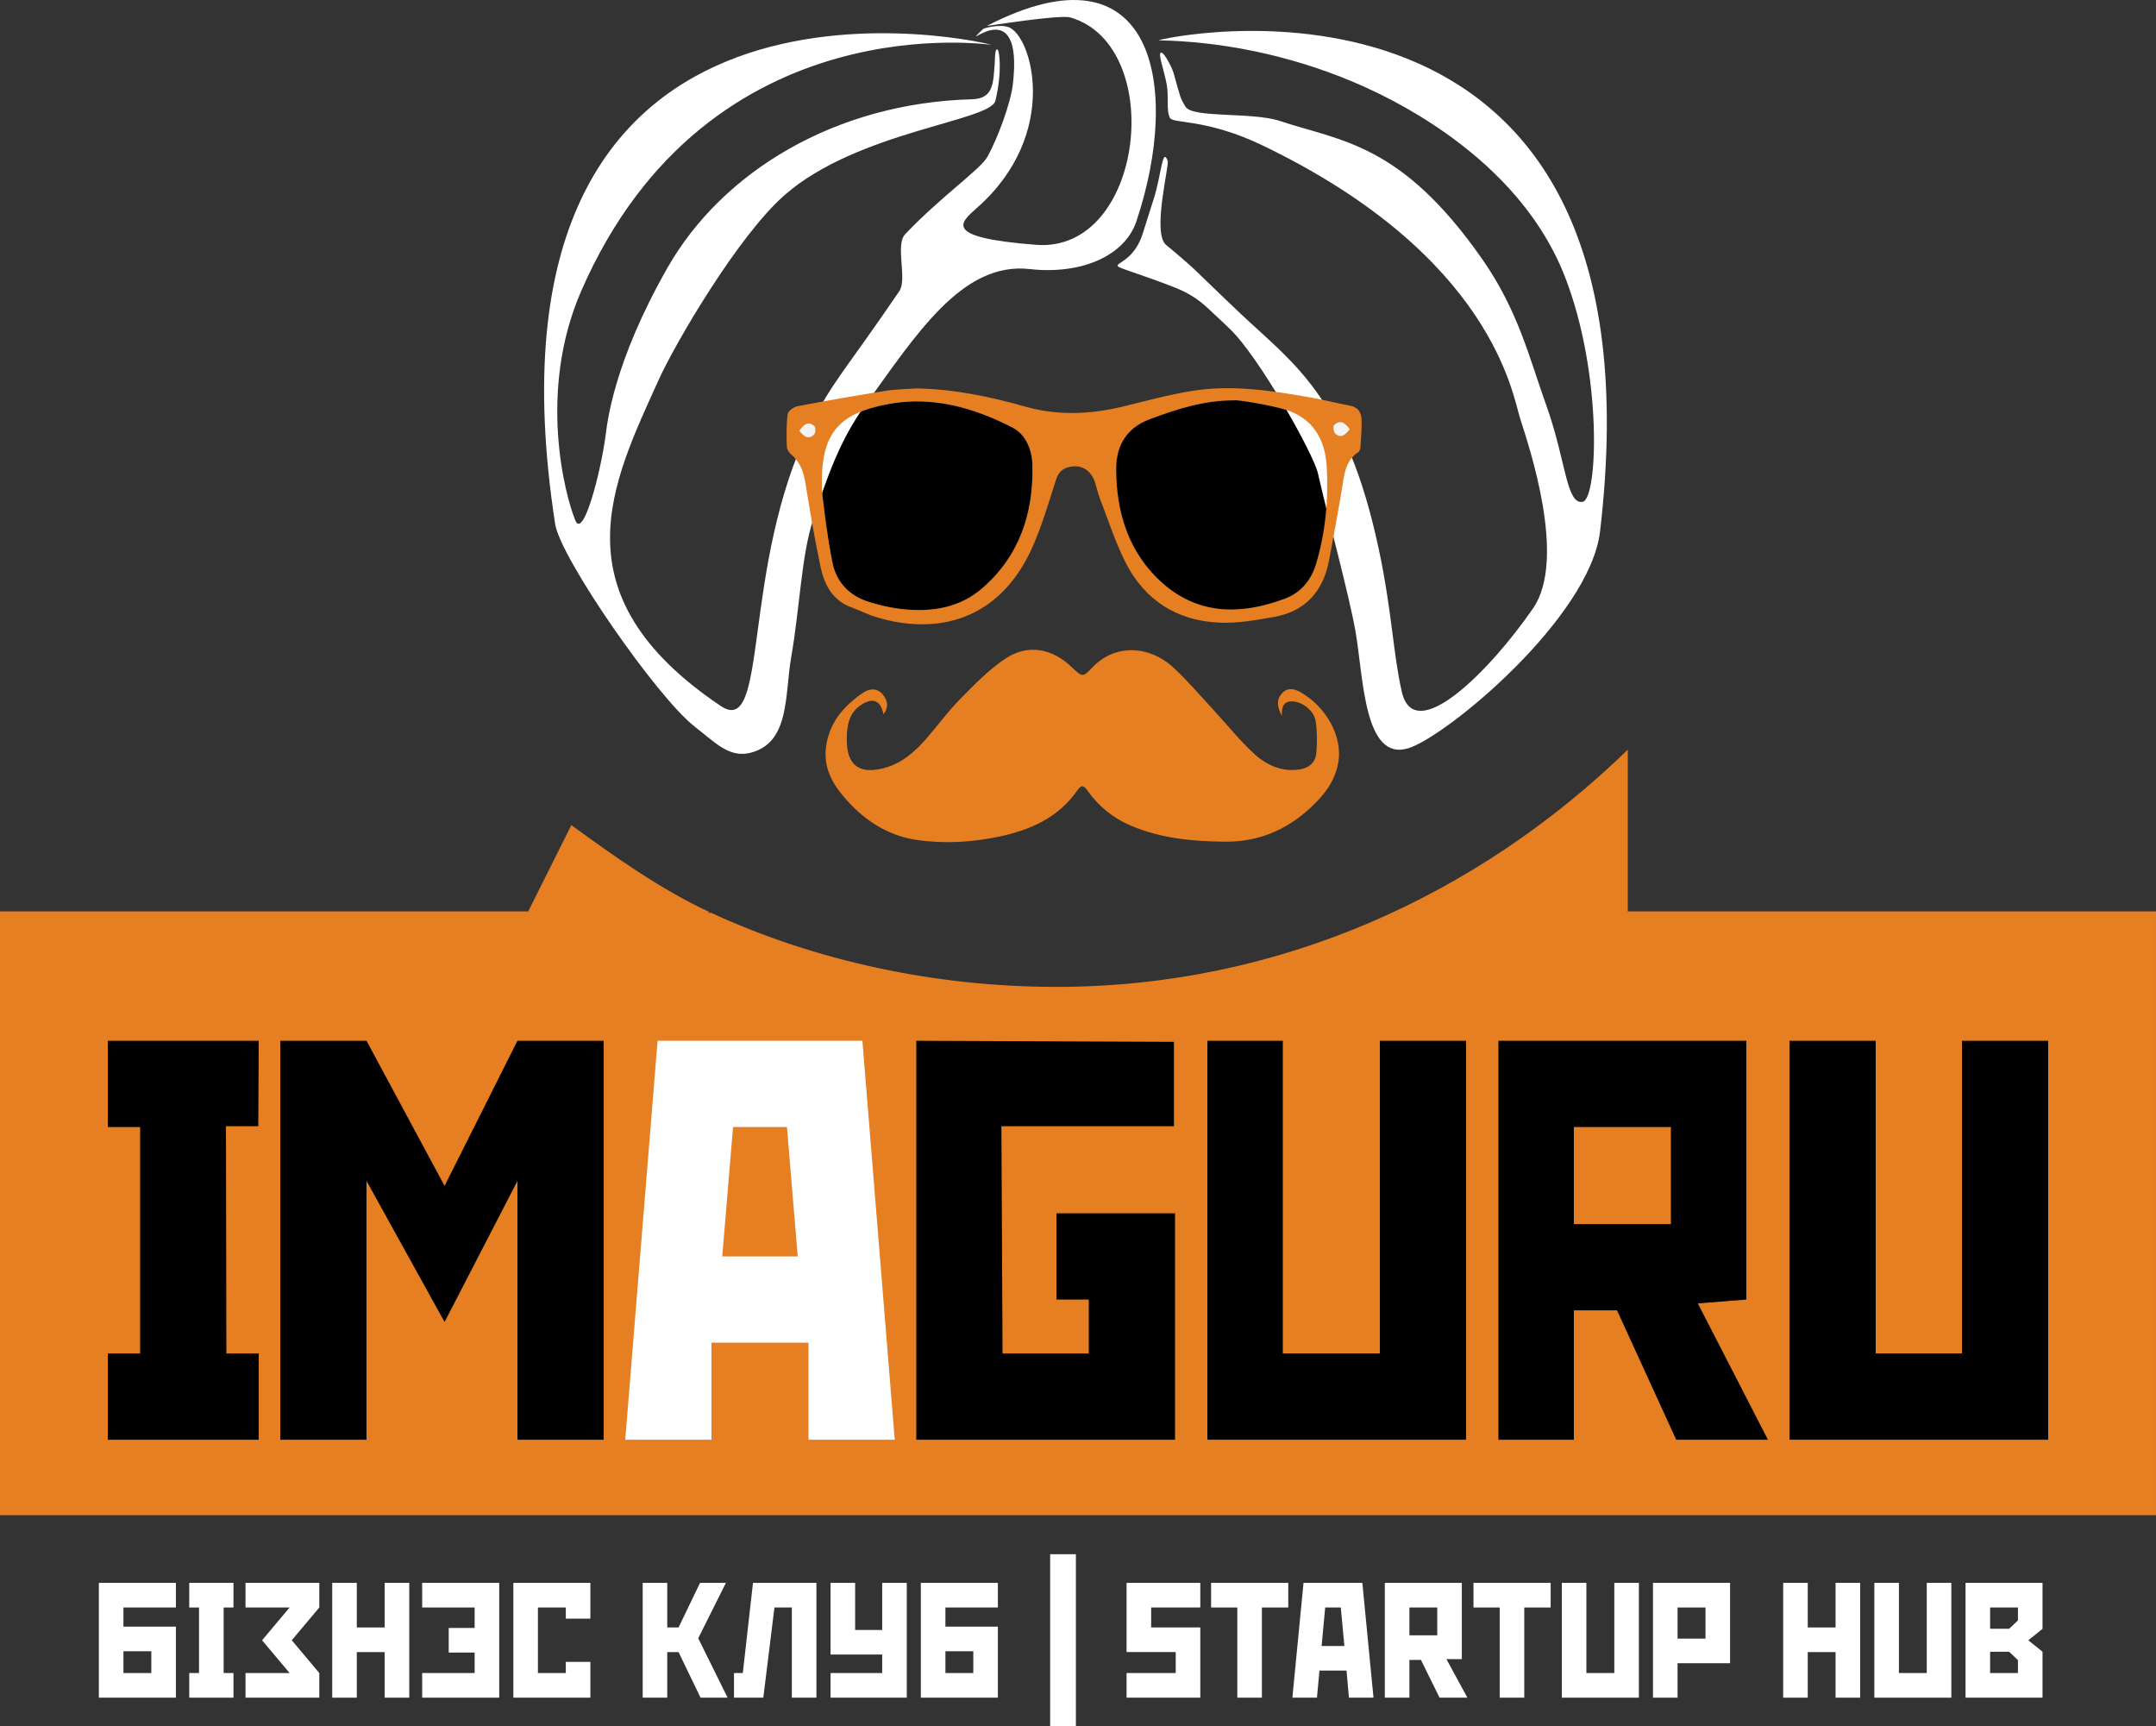 <?xml version="1.0" encoding="utf-8"?>
<!-- Generator: Adobe Illustrator 17.0.2, SVG Export Plug-In . SVG Version: 6.00 Build 0)  -->
<!DOCTYPE svg PUBLIC "-//W3C//DTD SVG 1.1//EN" "http://www.w3.org/Graphics/SVG/1.1/DTD/svg11.dtd">
<svg version="1.1" xmlns="http://www.w3.org/2000/svg" xmlns:xlink="http://www.w3.org/1999/xlink" x="0px" y="0px" width="200px"
	 height="160.109px" viewBox="0 0 200 160.109" enable-background="new 0 0 200 160.109" xml:space="preserve">
<rect x="0" y="0" width="200" height="160.109" fill="#333333" stroke="none"/>
<g id="up">
</g>
<g id="down_1_">
	<g>
		<path fill="#E67E22" d="M49,84.528l4-8c4.015,2.916,8.25,5.939,12.77,8.04l-0.043,0.093h0.241
			c9.659,4.46,20.787,6.868,32.032,6.868c20.558,0,39.054-8.455,53-22v15h49v56H0v-56H49z"/>
		<path d="M24,96.528l-0.039,7.927h-3L21,125.528h3v8H10v-8h3v-21h-3v-8H24z"/>
		<path d="M34,96.528l7.24,13.458L48,96.528h8v37h-8v-24l-6.76,13.08L34,109.528v24h-8v-29v-8H34z"/>
		<path fill="#FFFFFF" d="M80,96.528l3,37h-8v-9h-9v9h-8l3-37H80z M74,116.528l-1-12h-5l-1,12H74z"/>
		<path d="M108.9,96.627v7.828H92.896L93,125.528h8v-5h-3v-8h11v21H85v-37L108.9,96.627z"/>
		<path d="M112,104.528v-8h7v29h9v-29h8v37h-24V104.528z"/>
		<path d="M162,96.528v24l-4.501,0.36l6.501,12.64h-8.508l-5.492-12h-4v12h-7v-37H162z M146,113.528h9v-9h-9V113.528z"/>
		<path d="M166,104.528v-8h8v29h8v-29h8v37h-24V104.528z"/>
		<path fill-rule="evenodd" clip-rule="evenodd" fill="#E67E22" d="M81.954,66.241c-0.245-1.264-0.968-1.577-2.041-0.884
			c-1.179,0.753-1.362,1.957-1.362,3.262c0,2.58,1.396,3.173,3.484,2.611c1.593-0.423,2.815-1.486,3.894-2.721
			c1.049-1.204,1.991-2.509,3.108-3.643c1.328-1.346,2.671-2.751,4.22-3.776c2.092-1.395,4.345-0.962,6.182,0.803
			c0.965,0.913,0.999,0.954,1.892,0.011c2.132-2.248,5.327-2.008,7.485-0.02c1.388,1.283,2.63,2.751,3.922,4.147
			c1.167,1.262,2.247,2.629,3.507,3.792c1.197,1.127,2.645,1.808,4.346,1.536c0.866-0.142,1.448-0.66,1.52-1.544
			c0.08-0.964,0.08-1.97-0.064-2.923c-0.144-0.954-1.16-1.737-2.011-1.827c-0.838-0.101-1.174,0.311-1.126,1.335
			c-0.448-0.854-0.514-1.495-0.005-2.077c0.496-0.563,1.107-0.472,1.689-0.151c2.32,1.286,4.051,4.094,3.526,6.685
			c-0.336,1.676-1.323,2.912-2.506,4.017c-2.294,2.146-4.957,3.242-8.094,3.19c-2.964-0.038-5.866-0.31-8.628-1.493
			c-1.612-0.684-2.973-1.769-4.013-3.243c-0.309-0.442-0.531-0.602-0.904-0.069c-1.812,2.619-4.442,3.734-7.345,4.347
			c-2.531,0.519-5.1,0.67-7.631,0.289c-2.772-0.412-5.039-1.949-6.867-4.165c-1.069-1.295-1.748-2.721-1.496-4.518
			c0.264-1.866,1.24-3.232,2.602-4.347c0.279-0.241,0.577-0.451,0.882-0.651c0.645-0.413,1.298-0.354,1.74,0.159
			C82.353,64.945,82.469,65.57,81.954,66.241z"/>
		<path fill-rule="evenodd" clip-rule="evenodd" d="M122.939,41.738c-0.372,0.442-0.718,0.824-1.224,0.362
			c-0.134-0.121-0.197-0.602-0.1-0.703C122.116,40.905,122.531,41.195,122.939,41.738z"/>
		<path fill-rule="evenodd" clip-rule="evenodd" d="M76.757,41.879c0.352-0.552,0.741-0.855,1.266-0.401
			c0.106,0.099,0.092,0.571-0.029,0.701C77.522,42.651,77.142,42.349,76.757,41.879z"/>
		<g>
			<path fill-rule="evenodd" clip-rule="evenodd" d="M123.07,43.261c-0.149-2.59-1.352-4.507-3.821-5.264
				c-1.531-0.467-3.121-0.742-4.675-1.108c-0.02,0.076-0.043,0.154-0.061,0.243c-2.761-0.023-5.34,0.799-7.907,1.765
				c-2.078,0.789-3.05,2.398-3.067,4.517c-0.017,4.14,1.19,7.914,4.293,10.665c3.415,3.019,7.368,2.941,11.37,1.443
				c1.49-0.555,2.46-1.732,2.921-3.339C122.974,49.265,123.245,46.288,123.07,43.261z"/>
			<path fill-rule="evenodd" clip-rule="evenodd" d="M93.925,39.655c-3.607-1.857-7.428-2.934-11.482-2.188
				c-4.686,0.865-6.347,2.741-6.193,7.802c-0.074,0.011,0.501,4.683,0.985,6.971c0.373,1.774,1.548,2.96,3.171,3.518
				c1.171,0.388,2.41,0.664,3.628,0.767c2.549,0.219,5.012-0.189,7.044-1.933c3.437-2.953,4.799-6.903,4.693-11.432
				C95.74,41.739,95.18,40.296,93.925,39.655z"/>
		</g>
		<g>
			<path fill="#FFFFFF" d="M91.597,14.545c-0.621,1.14-4.391,3.756-7.63,7.177c-0.952,1.005,0.222,4.158-0.544,5.285
				c-4.93,7.244-6.272,8.452-8.251,12.476c-6.474,13.166-3.801,29.033-8.318,25.993C51.46,55.112,56.793,44.748,61.12,35.19
				c1.486-3.284,7.316-13.291,11.671-17.105c6.741-5.905,19.096-6.845,19.547-8.741c0.646-2.669,0.375-4.686,0.188-4.757
				c-0.26-0.101-0.226,0.984-0.255,1.335c-0.136,1.726-0.083,3.232-2.089,3.283c-12.742,0.341-23.219,6.768-28.258,15.622
				c-5.042,8.834-5.6,14.47-5.735,15.495c-0.49,3.654-2.095,9.695-2.817,7.949c-0.976-2.369-3.5-11.992,0.542-21.279
				C65.747-0.151,92.439,4.284,91.934,4.145c-3.065-0.824-48.825-9.906-40.435,44.458c0.487,3.154,9.459,16.082,12.941,18.785
				c1.94,1.505,3.22,2.951,5.232,2.415c3.618-0.964,3.114-5.354,3.723-8.855c0.805-4.628,0.943-9.384,2.012-12.678
				c1.347-4.144,2.549-7.513,4.83-10.665c4.741-6.552,9.003-13.354,15.274-12.651c4.773,0.541,8.829-1.215,9.905-4.427
				c4.193-12.508,1.685-26.159-13.876-18.12c-0.054,0.022,6.764-1.072,7.742-0.791c8.967,2.589,6.876,21.864-3.166,21.09
				c-8.873-0.682-6.992-2.088-5.428-3.482c7.718-6.858,5.015-15.981,2.848-16.715c-0.876-0.292-2.266,0.121-2.3,0.151
				c-0.127,0.121-0.255,0.239-0.381,0.362c-1.731,1.737,4.116-4.015,3.104,4.778C93.758,9.555,92.589,12.737,91.597,14.545z"/>
			<path fill="#FFFFFF" d="M118.699,11.212c5.73,1.898,11.285,2.056,18.804,12.829c3.34,4.789,4.345,9.104,5.968,13.641
				c1.787,5.001,1.82,9.115,3.333,8.864c1.421-0.229,1.875-11.814-1.609-20.818c-2.526-6.515-7.474-10.821-11.058-13.362
				c-13.146-9.274-27.129-8.502-26.631-8.642c3.071-0.824,47.307-8.675,40.922,45.562c-0.949,8.01-14.26,19.038-17.798,20.114
				c-4.11,1.25-4.149-6.593-4.881-10.799c-0.591-3.404-2.732-11.278-3.489-14.69c-0.404-1.828-5.5-10.867-8.183-13.416
				c0,0-1.608-1.534-2.214-2.08c-1.273-1.147-2.499-1.615-3.555-2.012c-7.848-2.951-3.663-0.403-2.3-4.752
				c0.284-0.913,0.693-2.168,1.035-3.262c0.697-2.237,0.785-4.779,1.275-3.482c0.169,0.442-1.472,6.714-0.145,7.808
				c3.151,2.619,2.32,2.041,6.976,6.439c4.83,4.562,9.739,7.672,12.744,21.735c1.236,5.786,1.342,9.793,2.147,13.281
				c1.173,5.084,8.15-1.915,12.175-7.751c3.17-4.596-0.395-15.085-1.203-17.614c-0.689-2.158-2.561-15.047-23.863-25.305
				c-5.206-2.509-8.311-2.017-8.613-2.559c-0.377-0.673-0.097-2.03-0.303-3.103c-0.257-1.324-0.713-2.559-0.608-2.871
				c0.169-0.512,1.089,1.255,1.237,1.787c0.693,2.41,0.557,2.209,1.111,3.143C110.619,10.971,116.186,10.377,118.699,11.212z"/>
		</g>
		<circle fill="#F4F4F4" cx="124.215" cy="39.733" r="1.173"/>
		<circle fill="#F4F4F4" cx="75.067" cy="40.085" r="1.173"/>
		<path fill-rule="evenodd" clip-rule="evenodd" fill="#E67E22" d="M85.002,36.023c3.505,0.066,6.811,0.755,10.062,1.676
			c3.005,0.855,5.954,0.744,8.947,0.046c2.204-0.534,4.4-1.144,6.631-1.499c3.648-0.579,7.278-0.024,10.879,0.611
			c1.229,0.21,2.432,0.533,3.655,0.752c0.805,0.136,1.129,0.645,1.133,1.389c0.017,0.831-0.057,1.653-0.111,2.475
			c-0.012,0.155-0.075,0.389-0.186,0.455c-1.248,0.81-1.325,2.164-1.541,3.475c-0.357,2.174-0.767,4.348-1.171,6.513
			c-0.549,2.953-2.236,4.784-5.077,5.295c-1.711,0.31-3.474,0.62-5.197,0.534c-3.784-0.189-6.793-2.009-8.603-5.552
			c-0.956-1.886-1.608-3.939-2.379-5.925c-0.191-0.489-0.302-1.01-0.463-1.519c-0.389-1.211-1.372-1.755-2.563-1.389
			c-0.549,0.167-0.858,0.522-1.055,1.133c-0.682,2.118-1.31,4.283-2.214,6.303c-3.011,6.717-8.783,8.159-14.423,6.449
			c-0.809-0.237-1.581-0.633-2.378-0.932c-1.687-0.623-2.462-2.032-2.82-3.698c-0.542-2.553-0.984-5.14-1.399-7.736
			c-0.172-1.086-0.489-2.03-1.346-2.739c-0.198-0.169-0.393-0.478-0.394-0.733c-0.032-0.998-0.053-2.008,0.08-2.997
			c0.037-0.288,0.549-0.664,0.899-0.732c2.692-0.512,5.394-0.987,8.103-1.418C83.071,36.1,84.098,36.089,85.002,36.023z
			 M114.514,37.132c-2.761-0.023-5.34,0.799-7.907,1.765c-2.078,0.789-3.05,2.398-3.067,4.517c-0.017,4.14,1.19,7.914,4.293,10.665
			c3.415,3.019,7.368,2.941,11.37,1.443c1.49-0.555,2.46-1.732,2.921-3.339c0.851-2.919,1.122-5.896,0.947-8.923
			c-0.149-2.59-1.352-4.507-3.821-5.264C117.718,37.531,114.531,37.043,114.514,37.132z M76.25,45.269
			c-0.074,0.011,0.501,4.683,0.985,6.971c0.373,1.774,1.548,2.96,3.171,3.518c1.171,0.388,2.41,0.664,3.628,0.767
			c2.549,0.219,5.012-0.189,7.044-1.933c3.437-2.953,4.799-6.903,4.693-11.432c-0.031-1.42-0.59-2.863-1.846-3.504
			c-3.607-1.857-7.428-2.934-11.482-2.188C77.756,38.332,76.096,40.207,76.25,45.269z M125.215,39.807
			c-0.451-0.599-0.91-0.921-1.464-0.376c-0.107,0.111-0.039,0.643,0.11,0.777C124.421,40.718,124.804,40.296,125.215,39.807z
			 M74.154,39.964c0.426,0.52,0.846,0.854,1.368,0.333c0.133-0.145,0.149-0.666,0.031-0.775
			C74.973,39.018,74.543,39.354,74.154,39.964z"/>
		<g>
			<path fill="#FFFFFF" d="M9.17,146.804h7.147v2.285h-4.867v1.775h4.867v6.588H9.17V146.804z M14.037,155.168v-2.023h-2.586v2.023
				H14.037z"/>
			<path fill="#FFFFFF" d="M21.658,146.804v2.285h-0.912v6.078h0.912v2.285h-4.104v-2.285h0.909v-6.078h-0.909v-2.285H21.658z"/>
			<path fill="#FFFFFF" d="M29.62,146.804v2.285l-2.555,3.039l2.555,3.039v2.285h-6.846v-2.285h4.092l-2.555-3.039l2.555-3.039
				h-4.092v-2.285H29.62z"/>
			<path fill="#FFFFFF" d="M33.098,146.804v4.137h2.587v-4.137h2.28v10.648h-2.28v-4.227h-2.587v4.227h-2.28v-8.363v-2.285H33.098z"
				/>
			<path fill="#FFFFFF" d="M46.309,157.452h-7.147v-2.285h4.867v-1.899h-2.404v-2.28h2.404v-1.899h-4.867v-2.285h7.147V157.452z"/>
			<path fill="#FFFFFF" d="M54.767,146.804v3.318h-2.28v-1.033h-2.587v6.078h2.587v-1.033h2.28v3.318H47.62v-10.648H54.767z"/>
			<path fill="#FFFFFF" d="M61.897,157.452h-2.28v-8.363v-2.285h2.28v4.137h1.049l1.995-4.137h2.399l-2.57,5.141l2.726,5.507h-2.511
				l-2.039-4.227h-1.049V157.452z"/>
			<path fill="#FFFFFF" d="M75.734,146.804v10.648h-2.28v-8.363h-1.613l-1.032,8.363h-2.721v-2.285h0.818l0.945-8.363H75.734z"/>
			<path fill="#FFFFFF" d="M79.326,146.804v4.367h2.511v-4.367h2.28v10.648h-7.071v-2.285h4.791v-1.716h-4.791v-4.362v-2.285H79.326
				z"/>
			<path fill="#FFFFFF" d="M85.42,146.804h7.147v2.285h-4.867v1.775h4.867v6.588H85.42V146.804z M90.288,155.168v-2.023h-2.587
				v2.023H90.288z"/>
		</g>
		<g>
			<path fill="#FFFFFF" d="M111.346,146.804v2.285h-4.56v1.852h4.56v6.511h-6.84v-2.285h4.56v-1.943h-4.56v-6.421H111.346z"/>
			<path fill="#FFFFFF" d="M119.505,146.804v2.285h-2.447v8.363h-2.28v-8.363h-2.431v-2.285H119.505z"/>
			<path fill="#FFFFFF" d="M126.378,146.804l1.033,10.648h-2.28l-0.221-2.511h-2.511l-0.232,2.511h-2.28l1.033-10.648H126.378z
				 M124.711,152.661l-0.334-3.572h-1.446l-0.333,3.572H124.711z"/>
			<path fill="#FFFFFF" d="M135.605,146.804v7.072h-1.43l1.946,3.576h-2.581l-1.726-3.501h-1.071v3.501h-2.281v-10.648H135.605z
				 M130.743,151.672h2.581v-2.582h-2.581V151.672z"/>
			<path fill="#FFFFFF" d="M143.845,146.804v2.285h-2.447v8.363h-2.28v-8.363h-2.431v-2.285H143.845z"/>
			<path fill="#FFFFFF" d="M144.879,149.089v-2.285h2.28v8.363h2.592v-8.363h2.28v10.648h-7.152V149.089z"/>
			<path fill="#FFFFFF" d="M160.49,146.804v7.453h-4.873v3.195h-2.28v-10.648H160.49z M155.618,151.977h2.592v-2.888h-2.592V151.977
				z"/>
			<path fill="#FFFFFF" d="M167.695,146.804v4.137h2.581v-4.137h2.28v10.648h-2.28v-4.227h-2.581v4.227h-2.28v-8.363v-2.285H167.695
				z"/>
			<path fill="#FFFFFF" d="M173.873,149.089v-2.285h2.28v8.363h2.582v-8.363h2.28v10.648h-7.142V149.089z"/>
			<path fill="#FFFFFF" d="M189.474,146.804v4.259l-1.319,1.065l1.319,1.065v4.259h-7.142v-10.648H189.474z M184.612,149.089v1.974
				h1.764l0.817-0.774v-1.2H184.612z M184.612,155.168h2.581v-1.2l-0.817-0.774h-1.764V155.168z"/>
		</g>
		<rect x="97.417" y="144.148" fill="#FFFFFF" width="2.388" height="15.961"/>
	</g>
</g>
</svg>
